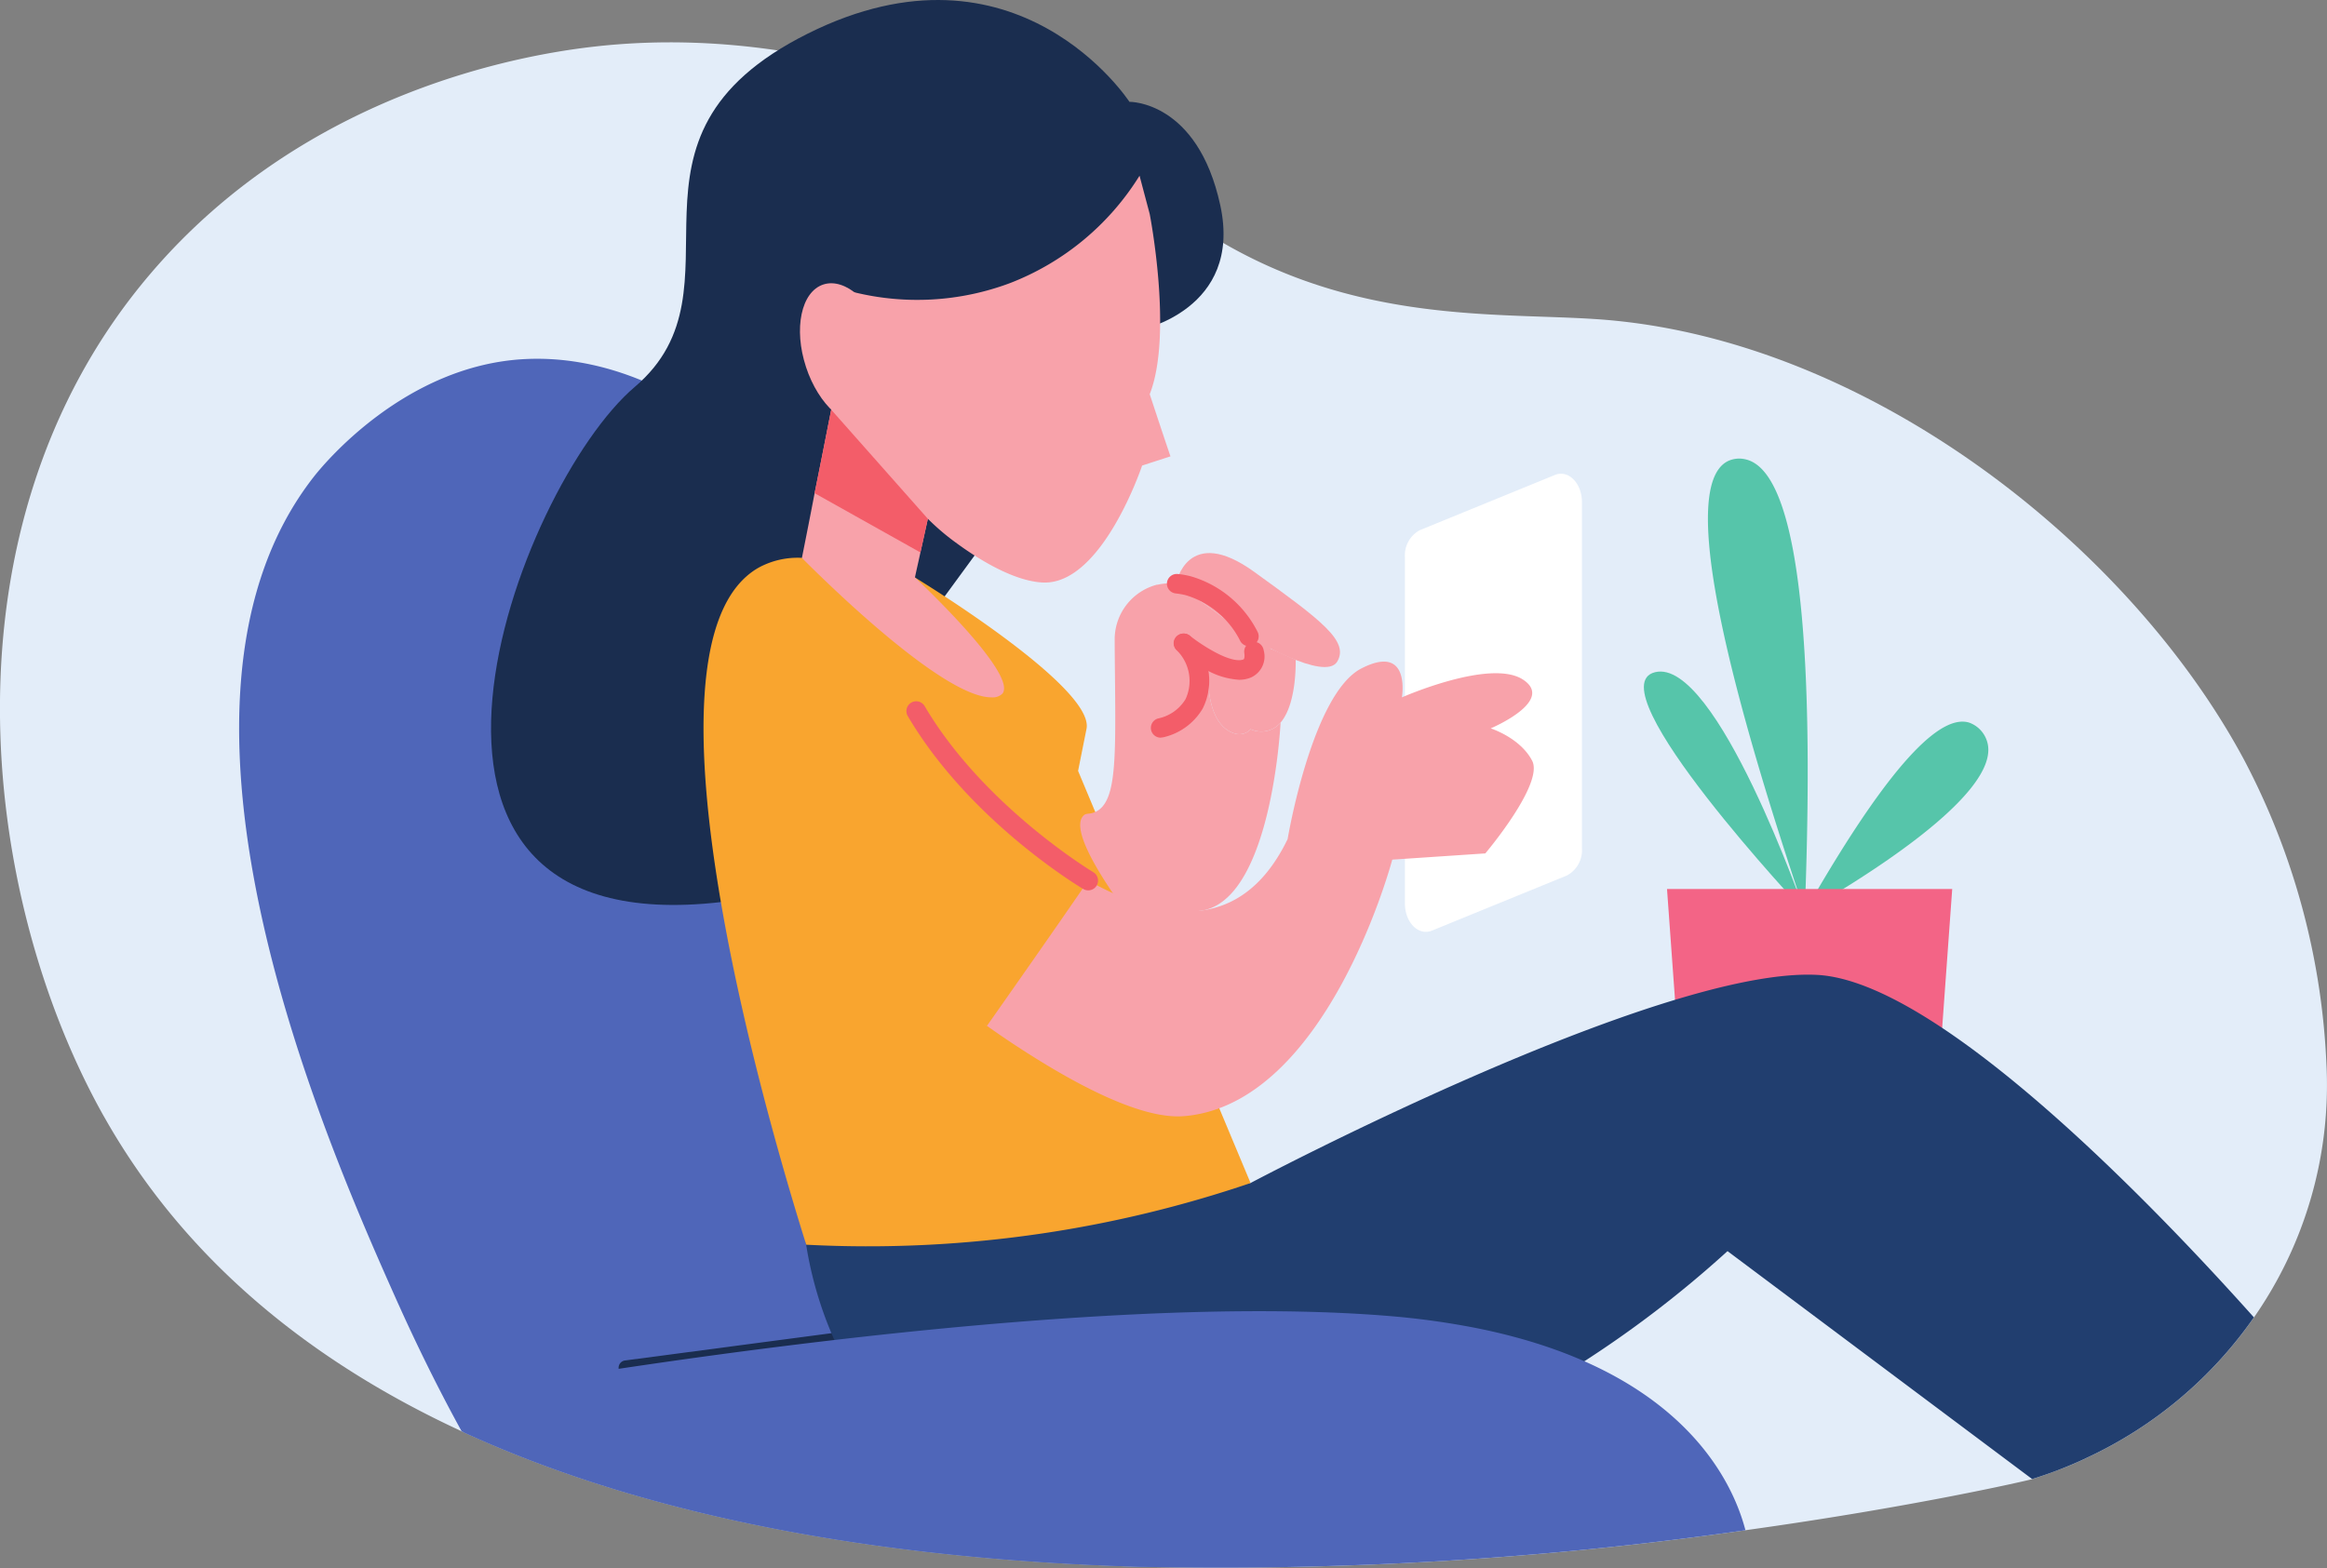 <svg xmlns="http://www.w3.org/2000/svg" width="266.164" height="179.398" viewBox="0 0 266.164 179.398"><rect x="0" y="0" width="266.164" height="179.398" fill="#808080" stroke="none"/><defs><style>.a{fill:#e3edf9;}.b{fill:#4f66b9;}.c{fill:#1a2d4f;}.d{fill:#56c5aa;}.e{fill:#f36486;}.f{fill:#213e6f;}.g{fill:#f9a52f;}.h{fill:#fff;}.i{fill:#f8a2aa;}.j{fill:#f35d69;}</style></defs><g transform="translate(0)"><path class="a" d="M78.439-159.184c9.3,16.523,23.763,28.089,40.917,36.027l.243.114c22.921,10.528,50.605,14.61,77.3,15.389a422.829,422.829,0,0,0,69.3-4.18c19.438-2.705,32.316-5.7,32.8-5.848,1.425-.437,2.8-.972,2.8-.972,1.021-.373,2.041-.811,3.03-1.263l.081-.033.291-.145a47.889,47.889,0,0,0,19.163-16.085,46.483,46.483,0,0,0,8.294-28.883,82.269,82.269,0,0,0-9.411-34.892c-13.218-24.671-43.315-48.288-73.9-50.425-11.632-.811-27.927.6-44.417-9.655-3.788-2.356-5.043-3.191-8.567-5.424-5.041-3.195-30.891-19.58-61.73-16.128-7.564.845-32.8,4.831-50.836,25.957-24.635,28.852-19.565,71.208-5.361,96.446" transform="translate(-66.555 286.907)"/><path class="b" d="M181.239-137.72c2.673,5.944,5.233,10.917,7.241,14.563l.243.114c22.921,10.528,50.605,14.61,77.3,15.389,8.764.064,16.863-.324,24.153-.973,11.857-7.339,17.187-18.531,14.513-26.305a11.211,11.211,0,0,0-3.92-5.363c-17.721-13.477-46.248-13.835-52.192-29.239-3.953-10.271-13.883-38.909-20.055-56.84-1.911-5.541-15.939-20.233-32.672-19.456-13.915.633-23.311,12.247-24.233,13.413-20.848,26.549,1.847,77.3,9.621,94.7" transform="translate(-135.679 286.907)"/><path class="c" d="M235.943-129.582l.109-.007,25.177-3.328a.843.843,0,0,0,.724-.943.837.837,0,0,0-.943-.723l-25.177,3.328a.84.84,0,0,0-.723.943.842.842,0,0,0,.832.729" transform="translate(-164.346 286.907)"/><path class="d" d="M137.027-182.586c.862-22.2.551-50.191-6.807-51.775a3.041,3.041,0,0,0-2.017.225c-5.956,3.069.92,28.064,8.824,51.549" transform="translate(69.403 286.907)"/><path class="d" d="M105.3-182.586c10.855-19.032,16.089-22.489,18.814-21.643a3.308,3.308,0,0,1,2.04,2.165c1.883,6.147-16.037,16.716-20.854,19.477" transform="translate(101.134 286.907)"/><path class="d" d="M144.691-182.586S134.564-211.734,127.563-210s17.128,27.416,17.128,27.416" transform="translate(61.74 286.907)"/><path class="e" d="M111.877-151.266h27.714l2.454-33.931H109.423l2.453,33.931" transform="translate(81.251 286.907)"/><path class="c" d="M266.943-249.133s11.836-2.309,9.239-14.289-10.393-11.836-10.393-11.836-12.847-19.775-36.808-7.795-6.351,29.013-19.775,40.416-33.265,63.889,9.855,58.937l47.883-65.433" transform="translate(-136.605 286.907)"/><path class="f" d="M80.867-129.318c1.2,2.008,5.476,9.039,12.781,13.46,21.609,13.106,54.492-5.749,65.248-11.921a125.161,125.161,0,0,0,21.933-15.988l34.843,26.078a47.123,47.123,0,0,0,5.832-2.234l.08-.033.292-.145a47.9,47.9,0,0,0,19.162-16.085c-10.27-11.5-35.734-38.439-49.956-39.184-18.094-.956-64.811,23.812-64.811,23.812l-51.317-1.733a43.526,43.526,0,0,0,5.912,23.974" transform="translate(16.766 286.907)"/><path class="g" d="M213.853-220.841s20.593,12.509,19.631,17.321l-.963,4.812,19.728,47.152a135.877,135.877,0,0,1-23.865,5.773,135.837,135.837,0,0,1-26.96,1.283c-2.937-9.356-21.193-68.726-5.373-77.5a9.338,9.338,0,0,1,4.884-1.083l12.919,2.237" transform="translate(-109.208 286.907)"/><path class="h" d="M154.868-180.438l15.448-6.313a3.275,3.275,0,0,0,1.7-3.1v-39.613c0-2.172-1.555-3.729-3.1-3.1l-15.448,6.315a3.269,3.269,0,0,0-1.7,3.1v39.612c0,2.175,1.555,3.732,3.1,3.1" transform="translate(8.928 286.907)"/><path class="i" d="M157.28-192.186a112.981,112.981,0,0,0,23.407,22.647c1.993,1.425,3.856,2.64,5.541,3.692,11.144,6.949,15.583,6.788,17.316,6.609,15.777-1.652,23.115-27.895,23.5-29.319l10.643-.713s6.723-7.953,5.361-10.593-4.745-3.711-4.745-3.711,7.419-3.125,3.708-5.571c-3.708-2.463-13.865,2.024-13.865,2.024s1.069-6.22-4.616-3.321c-5.669,2.884-8.456,19.536-8.456,19.536-5.119,10.577-13.98,9.687-22.808,4.747-13.428-7.484-26.76-24.283-26.76-24.283l-8.229,18.256" transform="translate(-67.795 286.907)"/><path class="g" d="M211.742-189.977a101.981,101.981,0,0,0,10.875,10.1,101.987,101.987,0,0,0,15.652,10.333c3.257-4.633,8.116-11.567,11.583-16.62a66.125,66.125,0,0,1-16.264-14.788c-3.9-5.023-6.1-9.472-11.359-10.987-3.131-.9-7.408-.781-10.293,1.556-4.495,3.64-5.259,12.372-.193,20.4" transform="translate(-125.377 286.907)"/><path class="i" d="M179.45-220.173s1.308-6.827,8.953-1.293,10.869,7.9,9.473,10.255-9.911-2.749-9.911-2.749" transform="translate(-44.925 286.907)"/><path class="i" d="M184.518-203.5v.024a2.9,2.9,0,0,0,3.424-.763c1.9-2.215,1.723-7.181,1.723-7.181q-1.42-.64-2.841-1.276-1.154,4.6-2.305,9.2" transform="translate(-41.467 286.907)"/><path class="i" d="M190.438-202.982a1.753,1.753,0,0,0,1.812-.492v-.024a3.835,3.835,0,0,0,.851-1.275l.023-.044c1.3-2.865,1.432-7.877,1.432-7.877q-1.926-2.544-3.851-5.085-1.634,3.18-3.265,6.361s-.828,7.293,3,8.436" transform="translate(-49.199 286.907)"/><path class="i" d="M194.26-178.994l8.952-1.723-3.648-1.947c8.571-.38,9.6-21.573,9.6-21.573a2.9,2.9,0,0,1-3.424.763,1.753,1.753,0,0,1-1.812.492c-3.827-1.143-3-8.436-3-8.436l5.191-.941a5.5,5.5,0,0,0-.581-1.745l-8.257-6.02a6.287,6.287,0,0,0-2.171.112h-.089a6.476,6.476,0,0,0-4.833,6.424v.468c.089,12.287.447,17.88-2.216,19.111-.716.315-1.052.068-1.387.448-2.283,2.507,7.675,14.568,7.675,14.568" transform="translate(-62.689 286.907)"/><path class="j" d="M195.505-202.514l.255-.029a7.037,7.037,0,0,0,4.552-3.3,7.108,7.108,0,0,0-1.352-8.221,1.12,1.12,0,0,0-1.583-.048,1.12,1.12,0,0,0-.048,1.583,4.944,4.944,0,0,1,1.019,5.617,4.8,4.8,0,0,1-3.1,2.195,1.117,1.117,0,0,0-.833,1.344,1.118,1.118,0,0,0,1.089.863" transform="translate(-62.747 286.907)"/><path class="j" d="M195.6-209.133a3.457,3.457,0,0,0,1.4-.276,2.635,2.635,0,0,0,1.423-3.112,1.13,1.13,0,0,0-1.269-.945,1.121,1.121,0,0,0-.945,1.271c.045.312.035.676-.1.733-.293.127-1.22.291-3.444-.936a20.683,20.683,0,0,1-2.681-1.773,1.149,1.149,0,0,0-1.576.123,1.092,1.092,0,0,0,.076,1.533l.752-.828-.743.836a21.578,21.578,0,0,0,3.092,2.071,8.677,8.677,0,0,0,4.015,1.3" transform="translate(-53.885 286.907)"/><path class="j" d="M198.128-212.985a1.142,1.142,0,0,0,.484-.109,1.12,1.12,0,0,0,.524-1.495,12.432,12.432,0,0,0-7.685-6.392,9.732,9.732,0,0,0-1.461-.256,1.133,1.133,0,0,0-1.233.991,1.121,1.121,0,0,0,.992,1.233,8.362,8.362,0,0,1,1.144.2,10.222,10.222,0,0,1,6.225,5.2,1.125,1.125,0,0,0,1.011.635" transform="translate(-55.278 286.907)"/><path class="j" d="M227.92-185.041a1.121,1.121,0,0,0,.964-.547,1.12,1.12,0,0,0-.389-1.535c-.124-.073-12.559-7.567-19.287-19a1.118,1.118,0,0,0-1.532-.395,1.118,1.118,0,0,0-.4,1.532c7.024,11.939,19.541,19.471,20.069,19.787a1.114,1.114,0,0,0,.571.157" transform="translate(-103.447 286.907)"/><path class="i" d="M198.844-223.078c2.059,2.059,16.088,16.045,21.728,15.955a1.546,1.546,0,0,0,1.231-.447c1.7-2.328-10.025-13.271-10.025-13.271.2-.963.425-1.9.627-2.864l.851-3.849a26.881,26.881,0,0,0,3.356,2.843c1.9,1.388,6.289,4.341,9.891,4.453,6.736.179,11.257-13.381,11.257-13.381,1.073-.359,2.147-.695,3.244-1.053-.805-2.372-1.589-4.743-2.372-7.115,2.685-6.848,0-20.609,0-20.609l-1.164-4.388a30.294,30.294,0,0,1-14.813,12.285,30.255,30.255,0,0,1-17.813,1.052c-.872,4.476-1.768,8.929-2.64,13.405v.023c-.627,3.177-1.253,6.377-1.9,9.555-.469,2.46-.961,4.945-1.453,7.407" transform="translate(-107.126 286.907)"/><path class="i" d="M231.358-244.919c1.44,4.377,4.66,7.249,7.192,6.417s3.419-5.057,1.979-9.435-4.66-7.251-7.193-6.419-3.417,5.057-1.977,9.436" transform="translate(-139.168 286.907)"/><path class="j" d="M226.591-230.485,238.7-223.7l.851-3.849-11.055-12.485c-.627,3.177-1.253,6.377-1.9,9.555" transform="translate(-133.421 286.907)"/><path class="b" d="M133.077-127.061l2.008,4.018c22.921,10.528,50.605,14.61,77.3,15.389a422.829,422.829,0,0,0,69.3-4.18c-1.409-5.427-7.16-18.353-30.632-23.1a89.609,89.609,0,0,0-10.156-1.411c-40-3.288-107.818,9.283-107.818,9.283" transform="translate(-82.041 286.907)"/></g></svg>